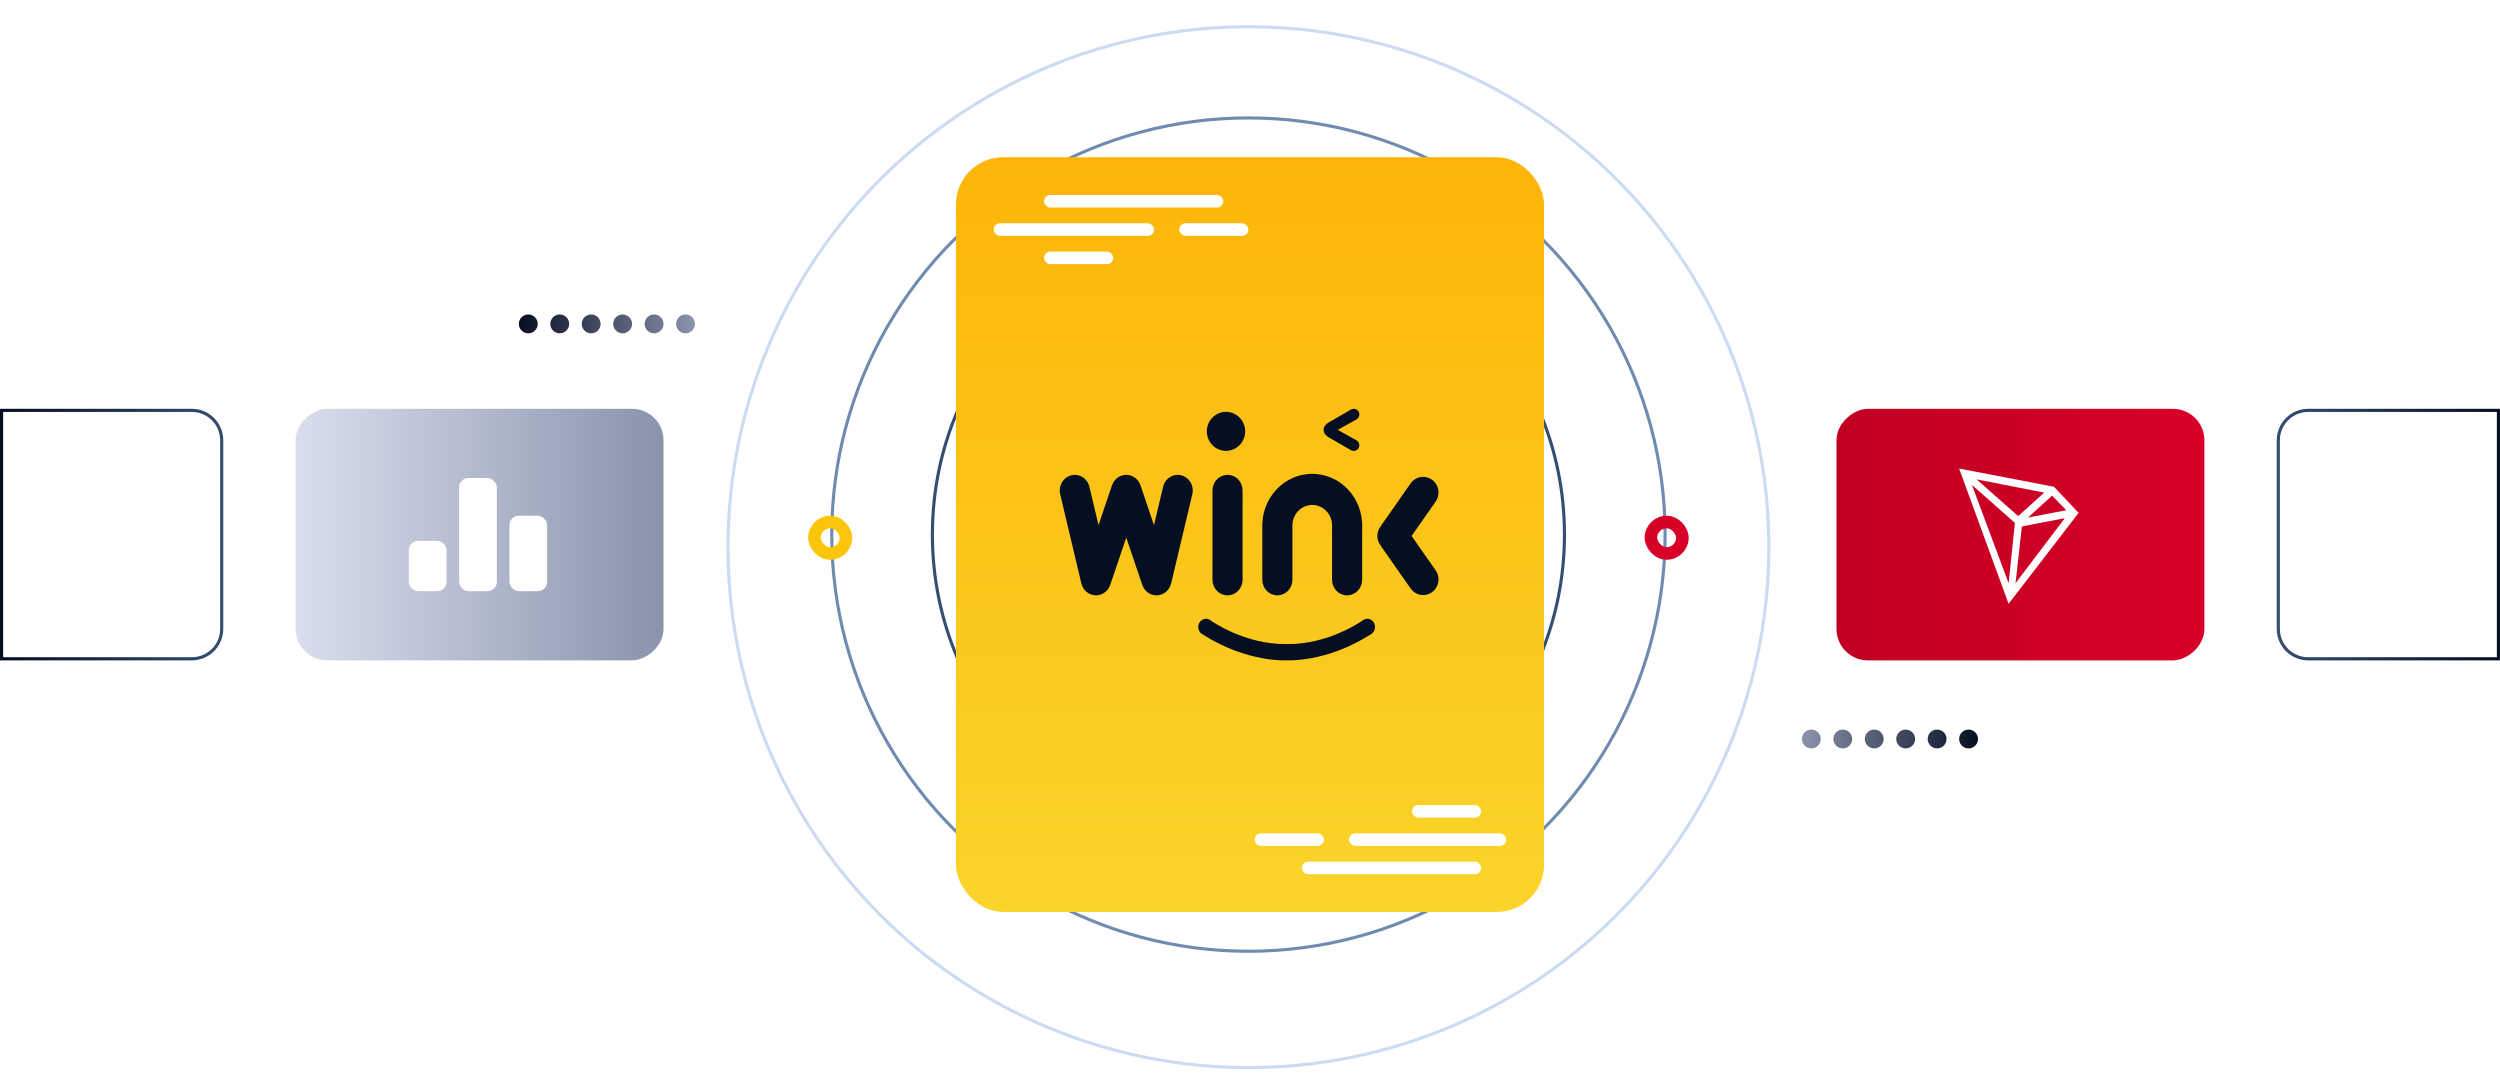 <svg width="795" height="344" viewBox="0 0 795 344" fill="none" xmlns="http://www.w3.org/2000/svg">
<g filter="url(#filter0_f)">
<circle cx="397" cy="170" r="132.5" stroke="#708BB0"/>
</g>
<g filter="url(#filter1_df)">
<circle cx="397" cy="170" r="165.5" stroke="url(#paint0_linear)"/>
</g>
<g filter="url(#filter2_f)">
<circle cx="397" cy="170" r="100.5" stroke="#344E72"/>
</g>
<rect x="304" y="50" width="187" height="240" rx="15" fill="url(#paint1_linear)"/>
<rect x="94" y="210" width="80" height="117" rx="10" transform="rotate(-90 94 210)" fill="url(#paint2_linear)"/>
<g filter="url(#filter3_f)">
<path d="M0.5 209.5L0.5 130.5L61 130.5C66.247 130.5 70.5 134.753 70.5 140L70.5 200C70.5 205.247 66.247 209.5 61 209.5L0.5 209.5Z" stroke="url(#paint3_linear)"/>
</g>
<rect x="584" y="210" width="80" height="117" rx="10" transform="rotate(-90 584 210)" fill="url(#paint4_linear)"/>
<g filter="url(#filter4_f)">
<path d="M794.5 130.5L794.5 209.5L734 209.5C728.753 209.5 724.5 205.247 724.5 200L724.5 140C724.5 134.753 728.753 130.5 734 130.5L794.5 130.5Z" stroke="url(#paint5_linear)"/>
</g>
<path d="M623 149L638.73 192L661 163.099L653.156 154.787L623 149ZM628.551 152.44L650.062 156.651L641.789 164.123L628.551 152.44ZM627.066 154.192L640.746 166.278L638.738 185.461L627.066 154.192ZM652.566 157.611L657.078 162.255L644.879 164.587L652.566 157.611ZM656.625 164.767L640.938 185.461L642.957 167.41L656.625 164.767Z" fill="white"/>
<path d="M430.495 130V130C430.184 130.001 429.878 130.085 429.608 130.244L429.607 130.242C429.607 130.242 424.758 133.07 422.699 134.226C421.012 135.173 420.89 136.313 420.9 136.699C420.89 137.084 421.012 138.224 422.699 139.171C424.758 140.327 429.607 143.155 429.607 143.155L429.608 143.153C429.878 143.312 430.184 143.396 430.495 143.396C430.966 143.396 431.417 143.206 431.75 142.868C432.082 142.53 432.269 142.071 432.269 141.593C432.269 141.276 432.187 140.965 432.031 140.691C431.875 140.417 431.65 140.19 431.381 140.032L431.382 140.029L425.407 136.698L431.382 133.368L431.381 133.365C431.651 133.207 431.875 132.979 432.031 132.705C432.187 132.431 432.269 132.12 432.269 131.804C432.27 131.325 432.083 130.867 431.75 130.528C431.417 130.19 430.966 130 430.495 130L430.495 130ZM389.868 130.966C389.067 130.966 388.273 131.126 387.533 131.438C386.793 131.749 386.121 132.206 385.554 132.782C384.988 133.358 384.538 134.041 384.232 134.794C383.925 135.546 383.767 136.353 383.767 137.167C383.767 137.982 383.925 138.788 384.232 139.541C384.538 140.293 384.987 140.977 385.554 141.553C386.12 142.129 386.793 142.585 387.533 142.897C388.273 143.209 389.067 143.369 389.868 143.369C390.669 143.369 391.462 143.209 392.202 142.897C392.943 142.585 393.615 142.129 394.182 141.553C394.748 140.977 395.197 140.293 395.504 139.541C395.81 138.788 395.968 137.982 395.968 137.167C395.968 135.522 395.325 133.945 394.181 132.782C393.037 131.619 391.486 130.966 389.868 130.966ZM452.558 151.639C451.796 151.64 451.045 151.823 450.364 152.171C449.683 152.52 449.092 153.026 448.638 153.648L448.629 153.642L438.939 167.493L438.957 167.499C438.334 168.347 437.995 169.375 437.986 170.433C437.995 171.491 438.334 172.519 438.957 173.367L438.939 173.373L448.629 187.224L448.638 187.218C449.092 187.841 449.683 188.346 450.364 188.695C451.045 189.044 451.796 189.226 452.558 189.227C453.201 189.227 453.837 189.099 454.43 188.849C455.023 188.599 455.563 188.233 456.017 187.771C456.471 187.309 456.831 186.761 457.077 186.158C457.323 185.555 457.449 184.908 457.449 184.255C457.447 183.23 457.134 182.231 456.552 181.395L456.558 181.391L448.886 170.433L456.558 159.476L456.552 159.472C457.134 158.635 457.447 157.636 457.449 156.612C457.449 155.959 457.323 155.312 457.077 154.709C456.831 154.105 456.471 153.557 456.017 153.096C455.563 152.634 455.024 152.268 454.43 152.018C453.837 151.768 453.201 151.639 452.558 151.639V151.639ZM383.501 196.763C382.145 196.763 381.045 197.936 381.045 199.382C381.045 200.38 381.578 201.292 382.419 201.731C396.648 210.804 409.154 209.981 409.154 209.981C409.154 209.981 421.659 210.804 435.888 201.731C436.729 201.292 437.261 200.38 437.262 199.382C437.262 197.936 436.162 196.763 434.806 196.763C434.288 196.765 433.783 196.94 433.364 197.265C433.364 197.265 433.15 197.41 433.15 197.41C433.15 197.41 422.479 205.037 409.154 204.804C395.828 205.037 385.157 197.41 385.157 197.41C385.157 197.41 384.943 197.265 384.942 197.265C384.524 196.94 384.019 196.764 383.501 196.763Z" fill="#060E22"/>
<path d="M417.292 150.674C416.836 150.677 416.381 150.701 415.927 150.745C415.681 150.77 415.435 150.801 415.189 150.838C414.906 150.874 414.623 150.919 414.341 150.971C414.114 151.019 413.888 151.071 413.663 151.129C413.368 151.198 413.075 151.275 412.784 151.361C412.578 151.428 412.372 151.498 412.168 151.573C411.868 151.676 411.571 151.789 411.277 151.91C411.088 151.993 410.901 152.08 410.715 152.171C410.416 152.308 410.122 152.456 409.832 152.612C409.662 152.709 409.494 152.809 409.328 152.912C409.033 153.086 408.743 153.27 408.46 153.463C408.312 153.569 408.166 153.677 408.022 153.787C407.733 153.999 407.452 154.221 407.177 154.452C407.051 154.563 406.927 154.676 406.804 154.791C406.527 155.041 406.258 155.301 405.998 155.57C405.891 155.685 405.786 155.801 405.683 155.919C405.424 156.203 405.176 156.496 404.937 156.798C404.846 156.919 404.756 157.041 404.669 157.164C404.434 157.479 404.21 157.803 403.998 158.135C403.925 158.255 403.853 158.377 403.783 158.499C403.575 158.844 403.379 159.197 403.196 159.558C403.137 159.68 403.08 159.803 403.024 159.927C402.847 160.298 402.684 160.675 402.535 161.059C402.491 161.18 402.448 161.301 402.407 161.423C402.265 161.815 402.137 162.213 402.024 162.616C401.992 162.739 401.962 162.863 401.933 162.986C401.829 163.393 401.74 163.804 401.666 164.218C401.647 164.341 401.629 164.464 401.612 164.588C401.547 165.007 401.498 165.429 401.465 165.852C401.443 166.122 401.428 166.392 401.419 166.662H401.415V166.769C401.41 166.883 401.406 166.997 401.404 167.112C401.405 167.156 401.407 167.201 401.408 167.246H401.41H401.415V184.432H401.417C401.432 185.735 401.943 186.979 402.838 187.895C403.734 188.811 404.942 189.325 406.201 189.325C407.461 189.325 408.669 188.811 409.564 187.895C410.459 186.979 410.97 185.735 410.985 184.432H410.987V184.374V166.695C411.075 165.275 411.608 163.925 412.504 162.847C413.4 161.769 414.612 161.022 415.955 160.72C415.971 160.716 415.986 160.712 416.002 160.708C416.16 160.675 416.319 160.649 416.478 160.63C416.53 160.621 416.582 160.613 416.634 160.605C416.763 160.594 416.891 160.586 417.02 160.582C417.111 160.576 417.201 160.571 417.291 160.568C417.291 160.568 417.292 160.568 417.292 160.568C417.395 160.571 417.498 160.576 417.601 160.584C417.716 160.588 417.831 160.595 417.946 160.605C418.007 160.613 418.069 160.623 418.129 160.634C418.281 160.653 418.431 160.677 418.58 160.708C418.6 160.713 418.621 160.718 418.641 160.723C418.828 160.765 419.013 160.815 419.196 160.874C420.411 161.273 421.481 162.042 422.266 163.08C423.051 164.119 423.515 165.379 423.596 166.695V184.374V184.432H423.598C423.613 185.735 424.123 186.979 425.019 187.895C425.914 188.811 427.122 189.325 428.382 189.325C429.641 189.325 430.849 188.811 431.745 187.895C432.64 186.979 433.151 185.735 433.166 184.432H433.168V167.246H433.173H433.175C433.177 167.201 433.178 167.156 433.18 167.112C433.177 166.997 433.173 166.883 433.168 166.769V166.662H433.164C433.156 166.392 433.14 166.122 433.119 165.852C433.085 165.425 433.035 164.999 432.969 164.576C432.954 164.458 432.937 164.341 432.918 164.224C432.844 163.806 432.755 163.392 432.65 162.982C432.621 162.86 432.591 162.738 432.56 162.616C432.447 162.214 432.319 161.816 432.177 161.423C432.135 161.301 432.093 161.18 432.049 161.059C431.899 160.673 431.735 160.294 431.557 159.921C431.502 159.8 431.446 159.68 431.389 159.56C431.205 159.199 431.009 158.844 430.8 158.498C430.73 158.376 430.658 158.255 430.585 158.135C430.373 157.803 430.15 157.479 429.915 157.164C429.827 157.041 429.738 156.919 429.646 156.798C429.408 156.496 429.159 156.203 428.901 155.919C428.797 155.801 428.692 155.685 428.586 155.57C428.326 155.301 428.057 155.041 427.779 154.791C427.657 154.676 427.532 154.563 427.406 154.452C427.131 154.22 426.849 153.998 426.56 153.786C426.416 153.676 426.272 153.569 426.125 153.464C425.84 153.27 425.548 153.084 425.252 152.909C425.087 152.808 424.921 152.709 424.753 152.613C424.462 152.456 424.167 152.308 423.867 152.17C423.682 152.079 423.495 151.993 423.306 151.91C423.013 151.789 422.716 151.676 422.415 151.573C422.211 151.498 422.006 151.428 421.799 151.361C421.508 151.275 421.216 151.198 420.921 151.129C420.696 151.071 420.469 151.019 420.242 150.971C419.961 150.919 419.678 150.874 419.394 150.838C419.149 150.801 418.903 150.77 418.656 150.745C418.203 150.701 417.747 150.677 417.292 150.674C417.292 150.674 417.292 150.674 417.292 150.674L417.292 150.674ZM341.786 151.002C340.517 151.002 339.299 151.524 338.402 152.452C337.504 153.381 337 154.64 337 155.953C337.001 156.321 337.042 156.687 337.122 157.045L337.111 157.047L343.899 185.674L343.912 185.67C344.187 186.719 344.787 187.645 345.621 188.305C346.455 188.966 347.475 189.324 348.525 189.326C349.541 189.324 350.529 188.989 351.348 188.368C352.167 187.747 352.774 186.872 353.081 185.871L353.087 185.901L358.146 170.963L363.206 185.901L363.212 185.871C363.519 186.872 364.126 187.747 364.945 188.368C365.764 188.989 366.753 189.324 367.768 189.326C368.818 189.324 369.839 188.966 370.672 188.305C371.506 187.645 372.106 186.719 372.381 185.67L372.394 185.674L379.182 157.047L379.171 157.045C379.251 156.687 379.292 156.321 379.293 155.953C379.293 154.64 378.789 153.381 377.891 152.452C376.994 151.524 375.777 151.002 374.507 151.002C373.37 151.003 372.271 151.424 371.406 152.187C370.542 152.951 369.968 154.008 369.788 155.17L369.777 155.167L366.965 166.991L362.665 154.282L362.649 154.288C362.646 154.281 362.644 154.273 362.641 154.266C362.596 154.14 362.546 154.016 362.492 153.894C362.479 153.865 362.467 153.836 362.454 153.807C362.398 153.688 362.337 153.572 362.272 153.458C362.257 153.429 362.241 153.4 362.225 153.372C362.159 153.261 362.088 153.153 362.014 153.048C361.994 153.019 361.974 152.991 361.954 152.962C361.88 152.862 361.802 152.765 361.721 152.671C361.695 152.64 361.669 152.61 361.643 152.58C361.562 152.49 361.477 152.403 361.389 152.32C361.359 152.292 361.33 152.263 361.3 152.235C361.212 152.156 361.121 152.081 361.028 152.009C360.993 151.98 360.958 151.952 360.922 151.925C360.831 151.859 360.738 151.796 360.643 151.737C360.601 151.709 360.558 151.682 360.515 151.656C360.422 151.602 360.328 151.551 360.231 151.504C360.183 151.479 360.135 151.454 360.086 151.431C359.993 151.389 359.9 151.351 359.805 151.316C359.748 151.293 359.692 151.272 359.634 151.251C359.542 151.221 359.449 151.193 359.355 151.169C359.294 151.152 359.233 151.136 359.172 151.121C359.08 151.101 358.988 151.084 358.896 151.069C358.83 151.057 358.763 151.047 358.696 151.038C358.609 151.028 358.523 151.022 358.436 151.017C358.34 151.009 358.244 151.004 358.148 151.002C358.147 151.002 358.146 151.002 358.145 151.002C358.047 151.004 357.949 151.009 357.851 151.018C357.768 151.022 357.685 151.029 357.601 151.038C357.529 151.047 357.458 151.058 357.386 151.071C357.299 151.085 357.212 151.101 357.125 151.12C357.061 151.135 356.997 151.152 356.933 151.17C356.841 151.194 356.749 151.221 356.659 151.251C356.602 151.271 356.545 151.293 356.488 151.316C356.394 151.351 356.3 151.389 356.207 151.431C356.158 151.454 356.11 151.479 356.062 151.504C355.966 151.551 355.871 151.602 355.778 151.656C355.734 151.683 355.69 151.711 355.646 151.739C355.553 151.798 355.462 151.859 355.373 151.924C355.336 151.952 355.298 151.981 355.262 152.011C355.17 152.082 355.08 152.157 354.993 152.235C354.963 152.263 354.934 152.292 354.904 152.32C354.817 152.403 354.732 152.49 354.65 152.579C354.623 152.61 354.597 152.641 354.571 152.673C354.49 152.766 354.413 152.862 354.34 152.961C354.319 152.991 354.298 153.021 354.278 153.051C354.204 153.155 354.134 153.262 354.068 153.372C354.052 153.401 354.036 153.43 354.02 153.46C353.955 153.573 353.895 153.688 353.84 153.806C353.826 153.836 353.813 153.866 353.8 153.897C353.746 154.018 353.697 154.141 353.653 154.266C353.65 154.273 353.647 154.281 353.644 154.288L353.628 154.282L349.328 166.991L346.516 155.167L346.505 155.169C346.325 154.008 345.752 152.951 344.887 152.187C344.022 151.424 342.923 151.003 341.786 151.002L341.786 151.002ZM390.354 151.002C389.099 151.003 387.895 151.514 387.001 152.425C386.106 153.335 385.594 154.573 385.573 155.871H385.568V155.954V184.374V184.715H385.58C385.663 185.966 386.203 187.138 387.089 187.994C387.975 188.849 389.142 189.325 390.354 189.325C391.566 189.324 392.731 188.848 393.616 187.992C394.501 187.136 395.04 185.965 395.123 184.715H395.14V184.374V155.954V155.871H395.137C395.116 154.573 394.603 153.335 393.709 152.424C392.814 151.513 391.609 151.003 390.354 151.002H390.354Z" fill="#060E22"/>
<rect x="146" y="152" width="12" height="36" rx="3" fill="white"/>
<rect x="130" y="172" width="12" height="16" rx="3" fill="white"/>
<rect x="162" y="164" width="12" height="24" rx="3" fill="white"/>
<rect x="471" y="278" width="57" height="4" rx="2" transform="rotate(180 471 278)" fill="white"/>
<rect x="479" y="269" width="50" height="4" rx="2" transform="rotate(180 479 269)" fill="white"/>
<rect x="471" y="260" width="22" height="4" rx="2" transform="rotate(180 471 260)" fill="white"/>
<rect x="421" y="269" width="22" height="4" rx="2" transform="rotate(180 421 269)" fill="white"/>
<rect x="332" y="62" width="57" height="4" rx="2" fill="white"/>
<rect x="316" y="71" width="51" height="4" rx="2" fill="white"/>
<rect x="332" y="80" width="22" height="4" rx="2" fill="white"/>
<rect x="375" y="71" width="22" height="4" rx="2" fill="white"/>
<rect x="269" y="176" width="10" height="10" rx="5" transform="rotate(-180 269 176)" stroke="#FBC509" stroke-width="4"/>
<rect x="535" y="176" width="10" height="10" rx="5" transform="rotate(-180 535 176)" stroke="#D80027" stroke-width="4"/>
<g filter="url(#filter5_f)">
<path d="M221 103C221 104.657 219.657 106 218 106C216.343 106 215 104.657 215 103C215 101.343 216.343 100 218 100C219.657 100 221 101.343 221 103Z" fill="url(#paint6_linear)"/>
<path d="M211 103C211 104.657 209.657 106 208 106C206.343 106 205 104.657 205 103C205 101.343 206.343 100 208 100C209.657 100 211 101.343 211 103Z" fill="url(#paint7_linear)"/>
<path d="M201 103C201 104.657 199.657 106 198 106C196.343 106 195 104.657 195 103C195 101.343 196.343 100 198 100C199.657 100 201 101.343 201 103Z" fill="url(#paint8_linear)"/>
<path d="M191 103C191 104.657 189.657 106 188 106C186.343 106 185 104.657 185 103C185 101.343 186.343 100 188 100C189.657 100 191 101.343 191 103Z" fill="url(#paint9_linear)"/>
<path d="M181 103C181 104.657 179.657 106 178 106C176.343 106 175 104.657 175 103C175 101.343 176.343 100 178 100C179.657 100 181 101.343 181 103Z" fill="url(#paint10_linear)"/>
<path d="M171 103C171 104.657 169.657 106 168 106C166.343 106 165 104.657 165 103C165 101.343 166.343 100 168 100C169.657 100 171 101.343 171 103Z" fill="url(#paint11_linear)"/>
</g>
<g filter="url(#filter6_f)">
<path d="M573 235C573 233.343 574.343 232 576 232C577.657 232 579 233.343 579 235C579 236.657 577.657 238 576 238C574.343 238 573 236.657 573 235Z" fill="url(#paint12_linear)"/>
<path d="M583 235C583 233.343 584.343 232 586 232C587.657 232 589 233.343 589 235C589 236.657 587.657 238 586 238C584.343 238 583 236.657 583 235Z" fill="url(#paint13_linear)"/>
<path d="M593 235C593 233.343 594.343 232 596 232C597.657 232 599 233.343 599 235C599 236.657 597.657 238 596 238C594.343 238 593 236.657 593 235Z" fill="url(#paint14_linear)"/>
<path d="M603 235C603 233.343 604.343 232 606 232C607.657 232 609 233.343 609 235C609 236.657 607.657 238 606 238C604.343 238 603 236.657 603 235Z" fill="url(#paint15_linear)"/>
<path d="M613 235C613 233.343 614.343 232 616 232C617.657 232 619 233.343 619 235C619 236.657 617.657 238 616 238C614.343 238 613 236.657 613 235Z" fill="url(#paint16_linear)"/>
<path d="M623 235C623 233.343 624.343 232 626 232C627.657 232 629 233.343 629 235C629 236.657 627.657 238 626 238C624.343 238 623 236.657 623 235Z" fill="url(#paint17_linear)"/>
</g>
<defs>
<filter id="filter0_f" x="260" y="33" width="274" height="274" filterUnits="userSpaceOnUse" color-interpolation-filters="sRGB">
<feFlood flood-opacity="0" result="BackgroundImageFix"/>
<feBlend mode="normal" in="SourceGraphic" in2="BackgroundImageFix" result="shape"/>
<feGaussianBlur stdDeviation="2" result="effect1_foregroundBlur"/>
</filter>
<filter id="filter1_df" x="227" y="0" width="340" height="344" filterUnits="userSpaceOnUse" color-interpolation-filters="sRGB">
<feFlood flood-opacity="0" result="BackgroundImageFix"/>
<feColorMatrix in="SourceAlpha" type="matrix" values="0 0 0 0 0 0 0 0 0 0 0 0 0 0 0 0 0 0 127 0"/>
<feOffset dy="4"/>
<feGaussianBlur stdDeviation="2"/>
<feColorMatrix type="matrix" values="0 0 0 0 0 0 0 0 0 0 0 0 0 0 0 0 0 0 0.25 0"/>
<feBlend mode="normal" in2="BackgroundImageFix" result="effect1_dropShadow"/>
<feBlend mode="normal" in="SourceGraphic" in2="effect1_dropShadow" result="shape"/>
<feGaussianBlur stdDeviation="2" result="effect2_foregroundBlur"/>
</filter>
<filter id="filter2_f" x="292" y="65" width="210" height="210" filterUnits="userSpaceOnUse" color-interpolation-filters="sRGB">
<feFlood flood-opacity="0" result="BackgroundImageFix"/>
<feBlend mode="normal" in="SourceGraphic" in2="BackgroundImageFix" result="shape"/>
<feGaussianBlur stdDeviation="2" result="effect1_foregroundBlur"/>
</filter>
<filter id="filter3_f" x="-4" y="126" width="79" height="88" filterUnits="userSpaceOnUse" color-interpolation-filters="sRGB">
<feFlood flood-opacity="0" result="BackgroundImageFix"/>
<feBlend mode="normal" in="SourceGraphic" in2="BackgroundImageFix" result="shape"/>
<feGaussianBlur stdDeviation="2" result="effect1_foregroundBlur"/>
</filter>
<filter id="filter4_f" x="720" y="126" width="79" height="88" filterUnits="userSpaceOnUse" color-interpolation-filters="sRGB">
<feFlood flood-opacity="0" result="BackgroundImageFix"/>
<feBlend mode="normal" in="SourceGraphic" in2="BackgroundImageFix" result="shape"/>
<feGaussianBlur stdDeviation="2" result="effect1_foregroundBlur"/>
</filter>
<filter id="filter5_f" x="161" y="96" width="64" height="14" filterUnits="userSpaceOnUse" color-interpolation-filters="sRGB">
<feFlood flood-opacity="0" result="BackgroundImageFix"/>
<feBlend mode="normal" in="SourceGraphic" in2="BackgroundImageFix" result="shape"/>
<feGaussianBlur stdDeviation="2" result="effect1_foregroundBlur"/>
</filter>
<filter id="filter6_f" x="569" y="228" width="64" height="14" filterUnits="userSpaceOnUse" color-interpolation-filters="sRGB">
<feFlood flood-opacity="0" result="BackgroundImageFix"/>
<feBlend mode="normal" in="SourceGraphic" in2="BackgroundImageFix" result="shape"/>
<feGaussianBlur stdDeviation="2" result="effect1_foregroundBlur"/>
</filter>
<linearGradient id="paint0_linear" x1="563" y1="170" x2="231" y2="175" gradientUnits="userSpaceOnUse">
<stop stop-color="#CBDBF1"/>
<stop offset="1" stop-color="#CBDBF1"/>
</linearGradient>
<linearGradient id="paint1_linear" x1="397.5" y1="50" x2="397.5" y2="290" gradientUnits="userSpaceOnUse">
<stop stop-color="#FCB508"/>
<stop offset="1" stop-color="#FBD42A"/>
</linearGradient>
<linearGradient id="paint2_linear" x1="134" y1="210" x2="134" y2="327" gradientUnits="userSpaceOnUse">
<stop stop-color="#DADFED"/>
<stop offset="1" stop-color="#8993AB"/>
</linearGradient>
<linearGradient id="paint3_linear" x1="-1.74846e-06" y1="170" x2="71" y2="170" gradientUnits="userSpaceOnUse">
<stop stop-color="#060E22"/>
<stop offset="1" stop-color="#344E72"/>
</linearGradient>
<linearGradient id="paint4_linear" x1="624" y1="210" x2="624" y2="327" gradientUnits="userSpaceOnUse">
<stop stop-color="#C00023"/>
<stop offset="1" stop-color="#D80027"/>
</linearGradient>
<linearGradient id="paint5_linear" x1="795" y1="170" x2="724" y2="170" gradientUnits="userSpaceOnUse">
<stop stop-color="#060E22"/>
<stop offset="1" stop-color="#344E72"/>
</linearGradient>
<linearGradient id="paint6_linear" x1="221" y1="103" x2="165" y2="103" gradientUnits="userSpaceOnUse">
<stop stop-color="#8A94AC"/>
<stop offset="1" stop-color="#060E22"/>
</linearGradient>
<linearGradient id="paint7_linear" x1="221" y1="103" x2="165" y2="103" gradientUnits="userSpaceOnUse">
<stop stop-color="#8A94AC"/>
<stop offset="1" stop-color="#060E22"/>
</linearGradient>
<linearGradient id="paint8_linear" x1="221" y1="103" x2="165" y2="103" gradientUnits="userSpaceOnUse">
<stop stop-color="#8A94AC"/>
<stop offset="1" stop-color="#060E22"/>
</linearGradient>
<linearGradient id="paint9_linear" x1="221" y1="103" x2="165" y2="103" gradientUnits="userSpaceOnUse">
<stop stop-color="#8A94AC"/>
<stop offset="1" stop-color="#060E22"/>
</linearGradient>
<linearGradient id="paint10_linear" x1="221" y1="103" x2="165" y2="103" gradientUnits="userSpaceOnUse">
<stop stop-color="#8A94AC"/>
<stop offset="1" stop-color="#060E22"/>
</linearGradient>
<linearGradient id="paint11_linear" x1="221" y1="103" x2="165" y2="103" gradientUnits="userSpaceOnUse">
<stop stop-color="#8A94AC"/>
<stop offset="1" stop-color="#060E22"/>
</linearGradient>
<linearGradient id="paint12_linear" x1="573" y1="235" x2="629" y2="235" gradientUnits="userSpaceOnUse">
<stop stop-color="#8A94AC"/>
<stop offset="1" stop-color="#060E22"/>
</linearGradient>
<linearGradient id="paint13_linear" x1="573" y1="235" x2="629" y2="235" gradientUnits="userSpaceOnUse">
<stop stop-color="#8A94AC"/>
<stop offset="1" stop-color="#060E22"/>
</linearGradient>
<linearGradient id="paint14_linear" x1="573" y1="235" x2="629" y2="235" gradientUnits="userSpaceOnUse">
<stop stop-color="#8A94AC"/>
<stop offset="1" stop-color="#060E22"/>
</linearGradient>
<linearGradient id="paint15_linear" x1="573" y1="235" x2="629" y2="235" gradientUnits="userSpaceOnUse">
<stop stop-color="#8A94AC"/>
<stop offset="1" stop-color="#060E22"/>
</linearGradient>
<linearGradient id="paint16_linear" x1="573" y1="235" x2="629" y2="235" gradientUnits="userSpaceOnUse">
<stop stop-color="#8A94AC"/>
<stop offset="1" stop-color="#060E22"/>
</linearGradient>
<linearGradient id="paint17_linear" x1="573" y1="235" x2="629" y2="235" gradientUnits="userSpaceOnUse">
<stop stop-color="#8A94AC"/>
<stop offset="1" stop-color="#060E22"/>
</linearGradient>
</defs>
</svg>
